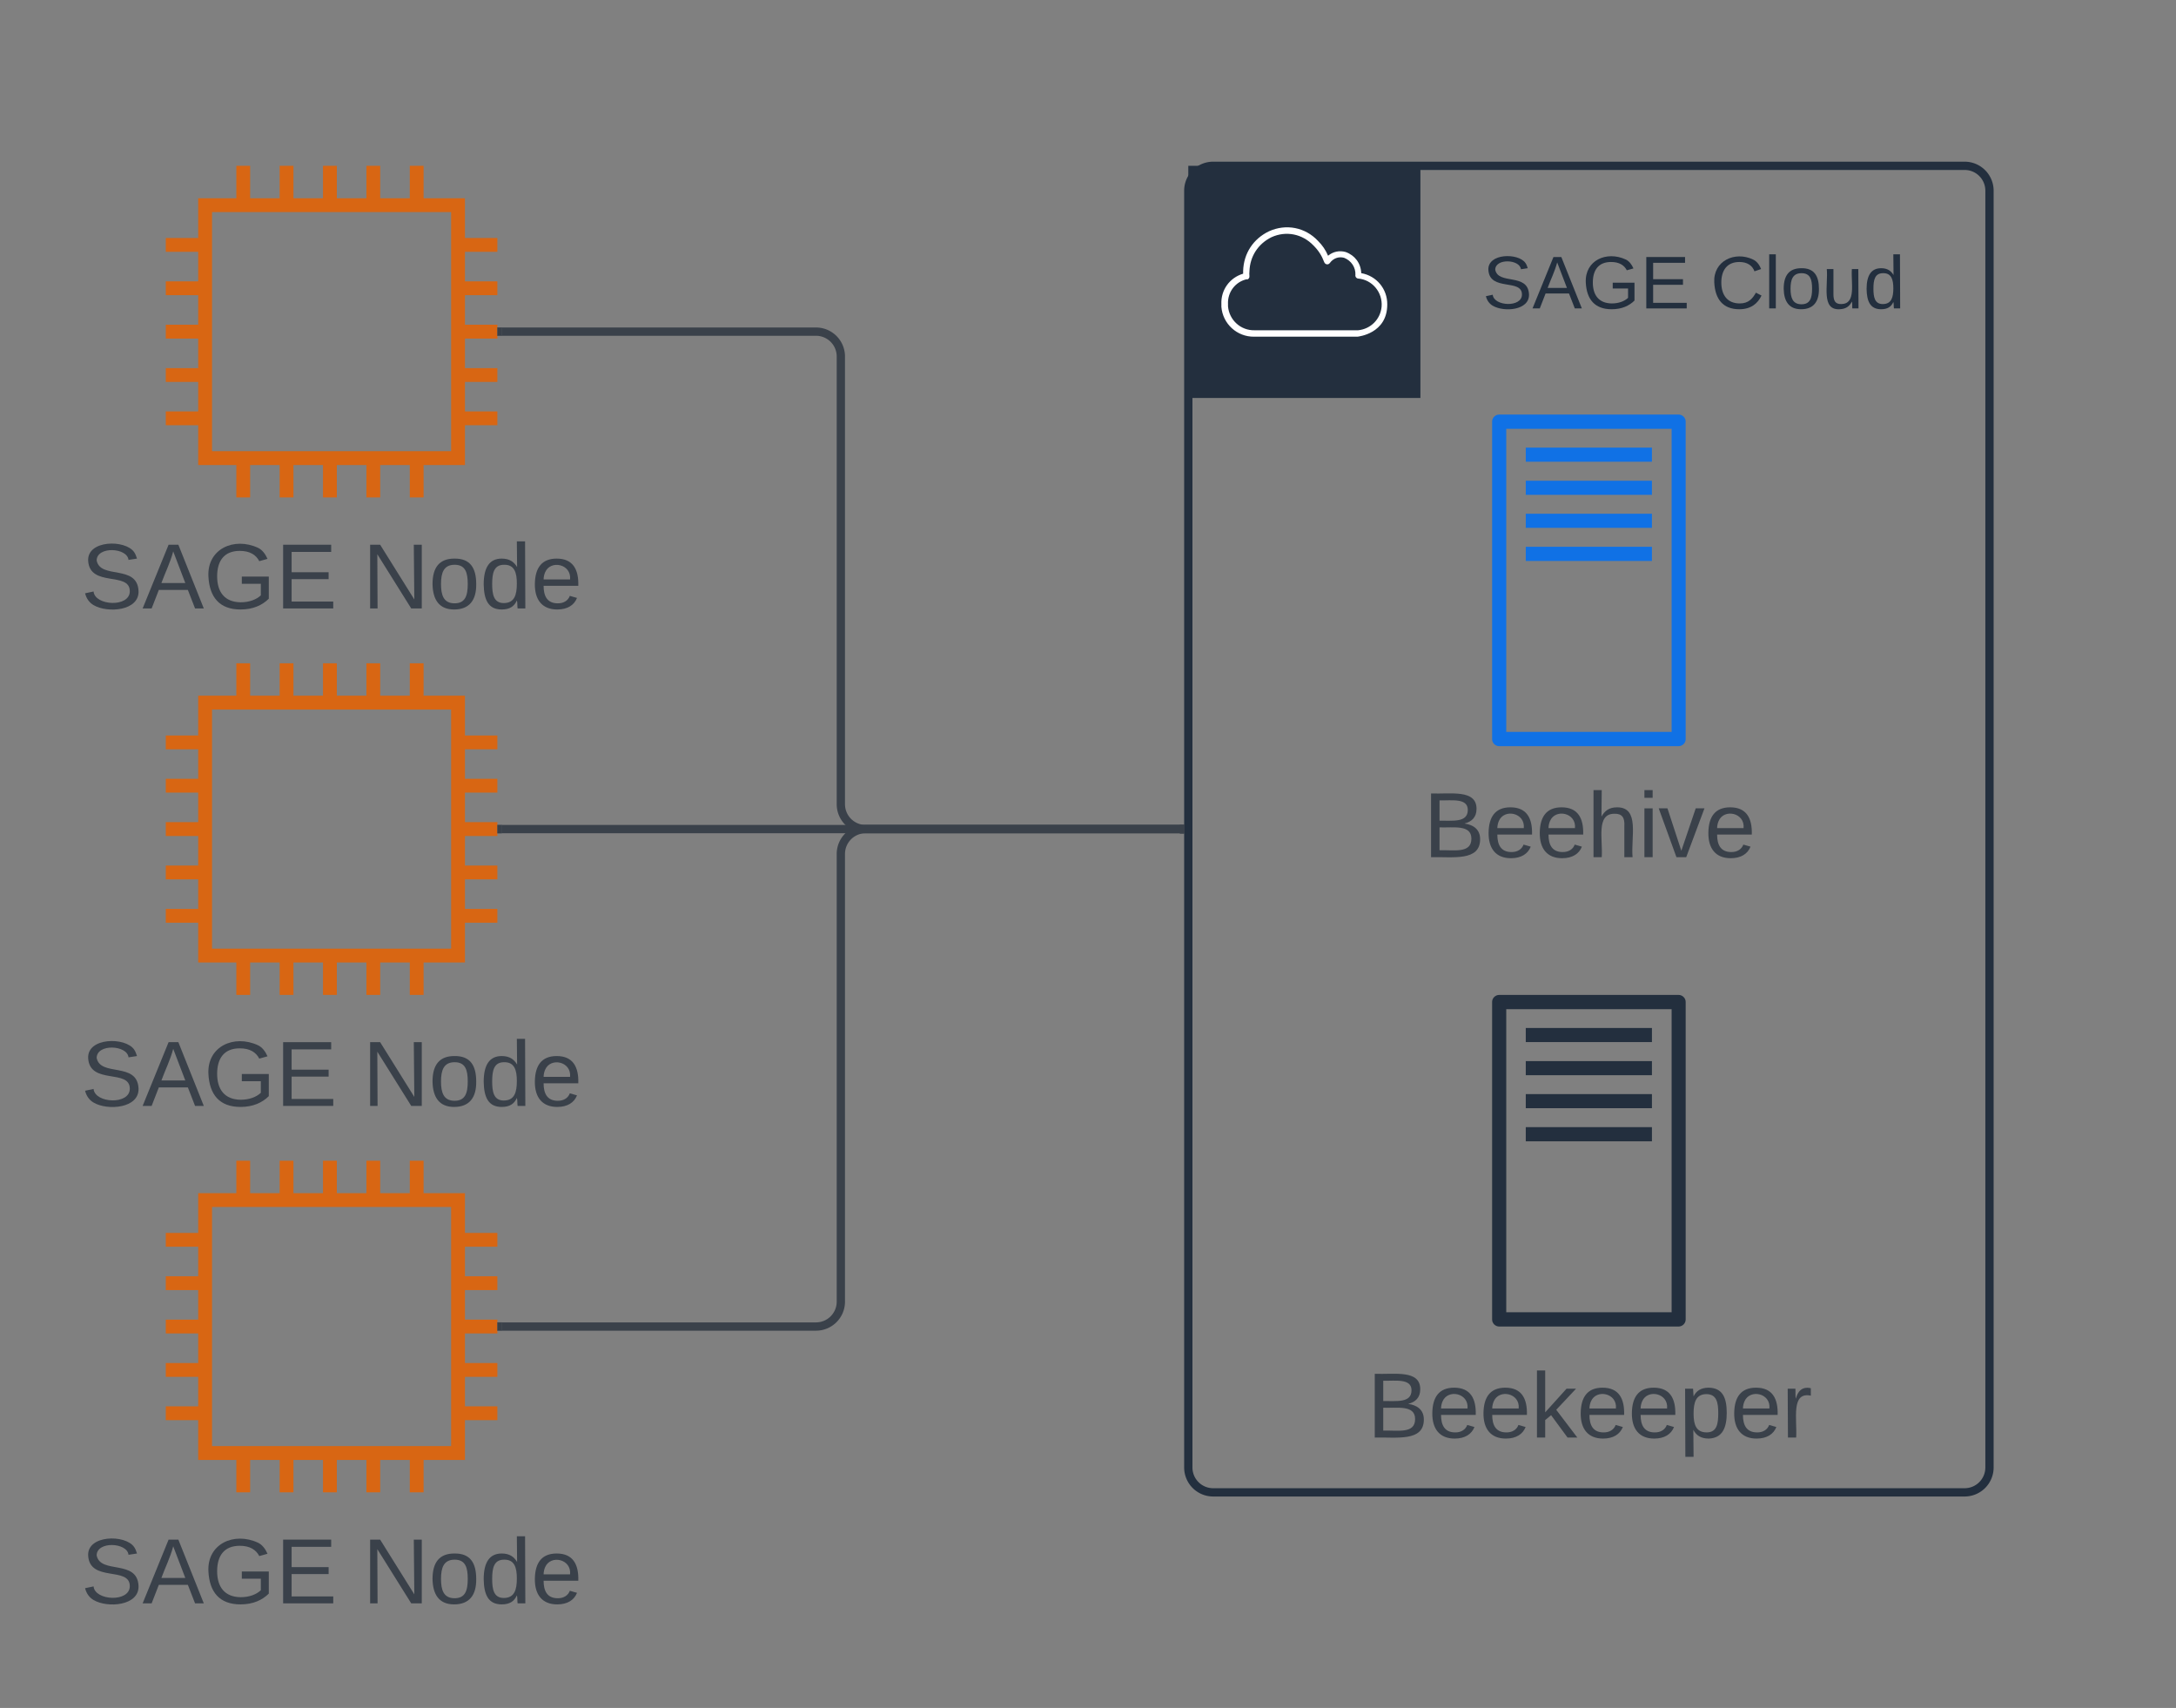 <svg xmlns="http://www.w3.org/2000/svg" xmlns:xlink="http://www.w3.org/1999/xlink" xmlns:lucid="lucid" width="525" height="412"><rect width="100%" height="100%" fill="#808080" stroke="none"/><g transform="translate(0 0)" lucid:page-tab-id="0_0"><path d="M286.7 46a6 6 0 0 1 6-6H474a6 6 0 0 1 6 6v308a6 6 0 0 1-6 6H292.7a6 6 0 0 1-6-6z" stroke="#232f3e" stroke-width="2" fill="#fff" fill-opacity="0"/><path d="M286.7 40h56v56h-56V40z" stroke="#fff" stroke-opacity="0" fill="#232f3e"/><path d="M327.58 81.22h-25c-4.13.05-7.57-3.1-7.9-7.2v-.64c-.15-3.4 1.97-6.38 5.25-7.36v-.66c.12-4.22 2.44-7.75 6.24-9.57 4.12-1.86 8.73-.96 11.8 2.3 1.1 1.1 1.85 2.2 2.45 3.6 1.2-1 2.72-1.32 4.24-.9 2.24.8 3.68 2.74 3.76 5.1 3.68.65 6.32 3.8 6.28 7.56 0 7.07-7.04 7.73-7.12 7.76zm-26.7-13.88c-2.83.6-4.75 3.14-4.6 6.04v.53c.3 3.33 3.1 5.84 6.4 5.76h24.98c3.04-.3 5.4-2.64 5.68-5.7.28-3.43-2.24-6.5-5.68-6.78-.44-.05-.72-.44-.64-.87.08-1.83-1-3.44-2.72-4.13-1.32-.37-2.64.13-3.44 1.24-.2.25-.44.38-.76.33-.28-.05-.48-.24-.6-.5-.6-1.6-1.4-2.85-2.6-4.04-2.68-2.8-6.6-3.6-10.13-2-3.24 1.6-5.2 4.63-5.32 8.24-.04.4-.04.74 0 1.14.04.4-.2.76-.6.84z" stroke="#fff" stroke-opacity="0" fill="#fff"/><use xlink:href="#a" transform="matrix(1,0,0,1,357.7,60) translate(0 14.4)"/><use xlink:href="#b" transform="matrix(1,0,0,1,357.7,60) translate(55 14.4)"/><path d="M112.18 112.18H47.82V47.82h64.36zm-61.02-3.34h57.68V51.16H51.16z" stroke="#fff" stroke-opacity="0" fill="#d86613"/><path d="M57.02 40h3.33v9.48h-3.33V40zM67.47 40h3.33v9.48h-3.33V40zM77.93 40h3.34v9.48h-3.34V40zM88.4 40h3.33v9.48H88.4V40zM98.87 40h3.33v9.48h-3.33V40zM57.02 110.52h3.33V120h-3.33v-9.48zM67.47 110.52h3.33V120h-3.33v-9.48zM77.93 110.52h3.34V120h-3.34v-9.48zM88.4 110.52h3.33V120H88.4v-9.48zM98.87 110.52h3.33V120h-3.33v-9.48zM110.52 57.42H120v3.33h-9.48v-3.33zM110.52 67.87H120v3.33h-9.48v-3.33zM110.52 78.33H120v3.34h-9.48v-3.34zM110.52 88.8H120v3.33h-9.48V88.8zM110.52 99.25H120v3.33h-9.48v-3.33zM40 57.42h9.48v3.33H40v-3.33zM40 67.87h9.48v3.33H40v-3.33zM40 78.33h9.48v3.34H40v-3.34zM40 88.8h9.48v3.33H40V88.8zM40 99.25h9.48v3.33H40v-3.33z" stroke="#fff" stroke-opacity="0" fill="#d86613"/><use xlink:href="#c" transform="matrix(1,0,0,1,10,129) translate(9.537 17.778)"/><use xlink:href="#d" transform="matrix(1,0,0,1,10,129) translate(77.438 17.778)"/><path d="M404.97 180h-43.24c-.98 0-1.73-.8-1.73-1.68v-76.64c0-.88.75-1.68 1.73-1.68h43.24c.98 0 1.73.8 1.73 1.68v76.64c0 .88-.75 1.68-1.73 1.68zm-41.56-3.44h39.9v-73.12h-39.9z" stroke="#fff" stroke-opacity="0" fill="#1071e5"/><path d="M368.12 107.98h30.44v3.4h-30.44V108zM368.12 115.97h30.44v3.4h-30.44v-3.4zM368.12 123.93h30.44v3.4h-30.44v-3.4zM368.12 131.9h30.44v3.42h-30.44v-3.4z" stroke="#fff" stroke-opacity="0" fill="#1071e5"/><use xlink:href="#e" transform="matrix(1,0,0,1,330,189) translate(13.407 17.778)"/><path d="M404.97 320h-43.24c-.98 0-1.73-.8-1.73-1.68v-76.64c0-.88.75-1.68 1.73-1.68h43.24c.98 0 1.73.8 1.73 1.68v76.64c0 .88-.75 1.68-1.73 1.68zm-41.56-3.44h39.9v-73.12h-39.9z" stroke="#fff" stroke-opacity="0" fill="#232f3e"/><path d="M368.12 247.98h30.44v3.4h-30.44V248zM368.12 255.97h30.44v3.4h-30.44v-3.4zM368.12 263.93h30.44v3.4h-30.44v-3.4zM368.12 271.9h30.44v3.42h-30.44v-3.4z" stroke="#fff" stroke-opacity="0" fill="#232f3e"/><use xlink:href="#f" transform="matrix(1,0,0,1,330,329) translate(-0.173 17.778)"/><path d="M112.18 232.18H47.82v-64.36h64.36zm-61.02-3.34h57.68v-57.68H51.16z" stroke="#fff" stroke-opacity="0" fill="#d86613"/><path d="M57.02 160h3.33v9.48h-3.33V160zM67.47 160h3.33v9.48h-3.33V160zM77.93 160h3.34v9.48h-3.34V160zM88.4 160h3.33v9.48H88.4V160zM98.87 160h3.33v9.48h-3.33V160zM57.02 230.52h3.33V240h-3.33v-9.48zM67.47 230.52h3.33V240h-3.33v-9.48zM77.93 230.52h3.34V240h-3.34v-9.48zM88.4 230.52h3.33V240H88.4v-9.48zM98.87 230.52h3.33V240h-3.33v-9.48zM110.52 177.42H120v3.33h-9.48v-3.33zM110.52 187.87H120v3.33h-9.48v-3.33zM110.52 198.33H120v3.34h-9.48v-3.34zM110.52 208.8H120v3.33h-9.48v-3.33zM110.52 219.25H120v3.33h-9.48v-3.33zM40 177.42h9.48v3.33H40v-3.33zM40 187.87h9.48v3.33H40v-3.33zM40 198.33h9.48v3.34H40v-3.34zM40 208.8h9.48v3.33H40v-3.33zM40 219.25h9.48v3.33H40v-3.33z" stroke="#fff" stroke-opacity="0" fill="#d86613"/><use xlink:href="#c" transform="matrix(1,0,0,1,10,249) translate(9.537 17.778)"/><use xlink:href="#d" transform="matrix(1,0,0,1,10,249) translate(77.438 17.778)"/><path d="M112.18 352.18H47.82v-64.36h64.36zm-61.02-3.34h57.68v-57.68H51.16z" stroke="#fff" stroke-opacity="0" fill="#d86613"/><path d="M57.02 280h3.33v9.48h-3.33V280zM67.47 280h3.33v9.48h-3.33V280zM77.93 280h3.34v9.48h-3.34V280zM88.4 280h3.33v9.48H88.4V280zM98.87 280h3.33v9.48h-3.33V280zM57.02 350.52h3.33V360h-3.33v-9.48zM67.47 350.52h3.33V360h-3.33v-9.48zM77.93 350.52h3.34V360h-3.34v-9.48zM88.4 350.52h3.33V360H88.4v-9.48zM98.87 350.52h3.33V360h-3.33v-9.48zM110.52 297.42H120v3.33h-9.48v-3.33zM110.52 307.87H120v3.33h-9.48v-3.33zM110.52 318.33H120v3.34h-9.48v-3.34zM110.52 328.8H120v3.33h-9.48v-3.33zM110.52 339.25H120v3.33h-9.48v-3.33zM40 297.42h9.48v3.33H40v-3.33zM40 307.87h9.48v3.33H40v-3.33zM40 318.33h9.48v3.34H40v-3.34zM40 328.8h9.48v3.33H40v-3.33zM40 339.25h9.48v3.33H40v-3.33z" stroke="#fff" stroke-opacity="0" fill="#d86613"/><use xlink:href="#c" transform="matrix(1,0,0,1,10,369) translate(9.537 17.778)"/><use xlink:href="#d" transform="matrix(1,0,0,1,10,369) translate(77.438 17.778)"/><path d="M284.74 200h-75.87a6 6 0 0 1-6-6V86a6 6 0 0 0-6-6H121" stroke="#3a414a" stroke-width="2" fill="none"/><path d="M285.74 201h-1.03v-2h1.04zM121.03 81H120v-2h1.03z" stroke="#3a414a" stroke-width=".05" fill="#3a414a"/><path d="M121 200h163.74" stroke="#3a414a" stroke-width="2" fill="none"/><path d="M121.03 201H120v-2h1.03zM285.74 201h-1.03v-2h1.04z" stroke="#3a414a" stroke-width=".05" fill="#3a414a"/><path d="M121 320h75.87a6 6 0 0 0 6-6V206a6 6 0 0 1 6-6h75.87" stroke="#3a414a" stroke-width="2" fill="none"/><path d="M121.03 321H120v-2h1.03zM285.74 201h-1.03v-2h1.04z" stroke="#3a414a" stroke-width=".05" fill="#3a414a"/><defs><path fill="#232f3e" d="M185-189c-5-48-123-54-124 2 14 75 158 14 163 119 3 78-121 87-175 55-17-10-28-26-33-46l33-7c5 56 141 63 141-1 0-78-155-14-162-118-5-82 145-84 179-34 5 7 8 16 11 25" id="g"/><path fill="#232f3e" d="M205 0l-28-72H64L36 0H1l101-248h38L239 0h-34zm-38-99l-47-123c-12 45-31 82-46 123h93" id="h"/><path fill="#232f3e" d="M143 4C61 4 22-44 18-125c-5-107 100-154 193-111 17 8 29 25 37 43l-32 9c-13-25-37-40-76-40-61 0-88 39-88 99 0 61 29 100 91 101 35 0 62-11 79-27v-45h-74v-28h105v86C228-13 192 4 143 4" id="i"/><path fill="#232f3e" d="M30 0v-248h187v28H63v79h144v27H63v87h162V0H30" id="j"/><g id="a"><use transform="matrix(0.05,0,0,0.05,0,0)" xlink:href="#g"/><use transform="matrix(0.05,0,0,0.05,12,0)" xlink:href="#h"/><use transform="matrix(0.05,0,0,0.05,24,0)" xlink:href="#i"/><use transform="matrix(0.05,0,0,0.05,38,0)" xlink:href="#j"/></g><path fill="#232f3e" d="M212-179c-10-28-35-45-73-45-59 0-87 40-87 99 0 60 29 101 89 101 43 0 62-24 78-52l27 14C228-24 195 4 139 4 59 4 22-46 18-125c-6-104 99-153 187-111 19 9 31 26 39 46" id="k"/><path fill="#232f3e" d="M24 0v-261h32V0H24" id="l"/><path fill="#232f3e" d="M100-194c62-1 85 37 85 99 1 63-27 99-86 99S16-35 15-95c0-66 28-99 85-99zM99-20c44 1 53-31 53-75 0-43-8-75-51-75s-53 32-53 75 10 74 51 75" id="m"/><path fill="#232f3e" d="M84 4C-5 8 30-112 23-190h32v120c0 31 7 50 39 49 72-2 45-101 50-169h31l1 190h-30c-1-10 1-25-2-33-11 22-28 36-60 37" id="n"/><path fill="#232f3e" d="M85-194c31 0 48 13 60 33l-1-100h32l1 261h-30c-2-10 0-23-3-31C134-8 116 4 85 4 32 4 16-35 15-94c0-66 23-100 70-100zm9 24c-40 0-46 34-46 75 0 40 6 74 45 74 42 0 51-32 51-76 0-42-9-74-50-73" id="o"/><g id="b"><use transform="matrix(0.05,0,0,0.05,0,0)" xlink:href="#k"/><use transform="matrix(0.05,0,0,0.05,12.95,0)" xlink:href="#l"/><use transform="matrix(0.05,0,0,0.05,16.9,0)" xlink:href="#m"/><use transform="matrix(0.05,0,0,0.05,26.9,0)" xlink:href="#n"/><use transform="matrix(0.05,0,0,0.05,36.9,0)" xlink:href="#o"/></g><path fill="#3a414a" d="M185-189c-5-48-123-54-124 2 14 75 158 14 163 119 3 78-121 87-175 55-17-10-28-26-33-46l33-7c5 56 141 63 141-1 0-78-155-14-162-118-5-82 145-84 179-34 5 7 8 16 11 25" id="p"/><path fill="#3a414a" d="M205 0l-28-72H64L36 0H1l101-248h38L239 0h-34zm-38-99l-47-123c-12 45-31 82-46 123h93" id="q"/><path fill="#3a414a" d="M143 4C61 4 22-44 18-125c-5-107 100-154 193-111 17 8 29 25 37 43l-32 9c-13-25-37-40-76-40-61 0-88 39-88 99 0 61 29 100 91 101 35 0 62-11 79-27v-45h-74v-28h105v86C228-13 192 4 143 4" id="r"/><path fill="#3a414a" d="M30 0v-248h187v28H63v79h144v27H63v87h162V0H30" id="s"/><g id="c"><use transform="matrix(0.062,0,0,0.062,0,0)" xlink:href="#p"/><use transform="matrix(0.062,0,0,0.062,14.815,0)" xlink:href="#q"/><use transform="matrix(0.062,0,0,0.062,29.63,0)" xlink:href="#r"/><use transform="matrix(0.062,0,0,0.062,46.914,0)" xlink:href="#s"/></g><path fill="#3a414a" d="M190 0L58-211 59 0H30v-248h39L202-35l-2-213h31V0h-41" id="t"/><path fill="#3a414a" d="M100-194c62-1 85 37 85 99 1 63-27 99-86 99S16-35 15-95c0-66 28-99 85-99zM99-20c44 1 53-31 53-75 0-43-8-75-51-75s-53 32-53 75 10 74 51 75" id="u"/><path fill="#3a414a" d="M85-194c31 0 48 13 60 33l-1-100h32l1 261h-30c-2-10 0-23-3-31C134-8 116 4 85 4 32 4 16-35 15-94c0-66 23-100 70-100zm9 24c-40 0-46 34-46 75 0 40 6 74 45 74 42 0 51-32 51-76 0-42-9-74-50-73" id="v"/><path fill="#3a414a" d="M100-194c63 0 86 42 84 106H49c0 40 14 67 53 68 26 1 43-12 49-29l28 8c-11 28-37 45-77 45C44 4 14-33 15-96c1-61 26-98 85-98zm52 81c6-60-76-77-97-28-3 7-6 17-6 28h103" id="w"/><g id="d"><use transform="matrix(0.062,0,0,0.062,0,0)" xlink:href="#t"/><use transform="matrix(0.062,0,0,0.062,15.988,0)" xlink:href="#u"/><use transform="matrix(0.062,0,0,0.062,28.333,0)" xlink:href="#v"/><use transform="matrix(0.062,0,0,0.062,40.679,0)" xlink:href="#w"/></g><path fill="#3a414a" d="M160-131c35 5 61 23 61 61C221 17 115-2 30 0v-248c76 3 177-17 177 60 0 33-19 50-47 57zm-97-11c50-1 110 9 110-42 0-47-63-36-110-37v79zm0 115c55-2 124 14 124-45 0-56-70-42-124-44v89" id="x"/><path fill="#3a414a" d="M106-169C34-169 62-67 57 0H25v-261h32l-1 103c12-21 28-36 61-36 89 0 53 116 60 194h-32v-121c2-32-8-49-39-48" id="y"/><path fill="#3a414a" d="M24-231v-30h32v30H24zM24 0v-190h32V0H24" id="z"/><path fill="#3a414a" d="M108 0H70L1-190h34L89-25l56-165h34" id="A"/><g id="e"><use transform="matrix(0.062,0,0,0.062,0,0)" xlink:href="#x"/><use transform="matrix(0.062,0,0,0.062,14.815,0)" xlink:href="#w"/><use transform="matrix(0.062,0,0,0.062,27.16,0)" xlink:href="#w"/><use transform="matrix(0.062,0,0,0.062,39.506,0)" xlink:href="#y"/><use transform="matrix(0.062,0,0,0.062,51.852,0)" xlink:href="#z"/><use transform="matrix(0.062,0,0,0.062,56.728,0)" xlink:href="#A"/><use transform="matrix(0.062,0,0,0.062,67.84,0)" xlink:href="#w"/></g><path fill="#3a414a" d="M143 0L79-87 56-68V0H24v-261h32v163l83-92h37l-77 82L181 0h-38" id="B"/><path fill="#3a414a" d="M115-194c55 1 70 41 70 98S169 2 115 4C84 4 66-9 55-30l1 105H24l-1-265h31l2 30c10-21 28-34 59-34zm-8 174c40 0 45-34 45-75s-6-73-45-74c-42 0-51 32-51 76 0 43 10 73 51 73" id="C"/><path fill="#3a414a" d="M114-163C36-179 61-72 57 0H25l-1-190h30c1 12-1 29 2 39 6-27 23-49 58-41v29" id="D"/><g id="f"><use transform="matrix(0.062,0,0,0.062,0,0)" xlink:href="#x"/><use transform="matrix(0.062,0,0,0.062,14.815,0)" xlink:href="#w"/><use transform="matrix(0.062,0,0,0.062,27.16,0)" xlink:href="#w"/><use transform="matrix(0.062,0,0,0.062,39.506,0)" xlink:href="#B"/><use transform="matrix(0.062,0,0,0.062,50.617,0)" xlink:href="#w"/><use transform="matrix(0.062,0,0,0.062,62.963,0)" xlink:href="#w"/><use transform="matrix(0.062,0,0,0.062,75.309,0)" xlink:href="#C"/><use transform="matrix(0.062,0,0,0.062,87.654,0)" xlink:href="#w"/><use transform="matrix(0.062,0,0,0.062,100,0)" xlink:href="#D"/></g></defs></g></svg>